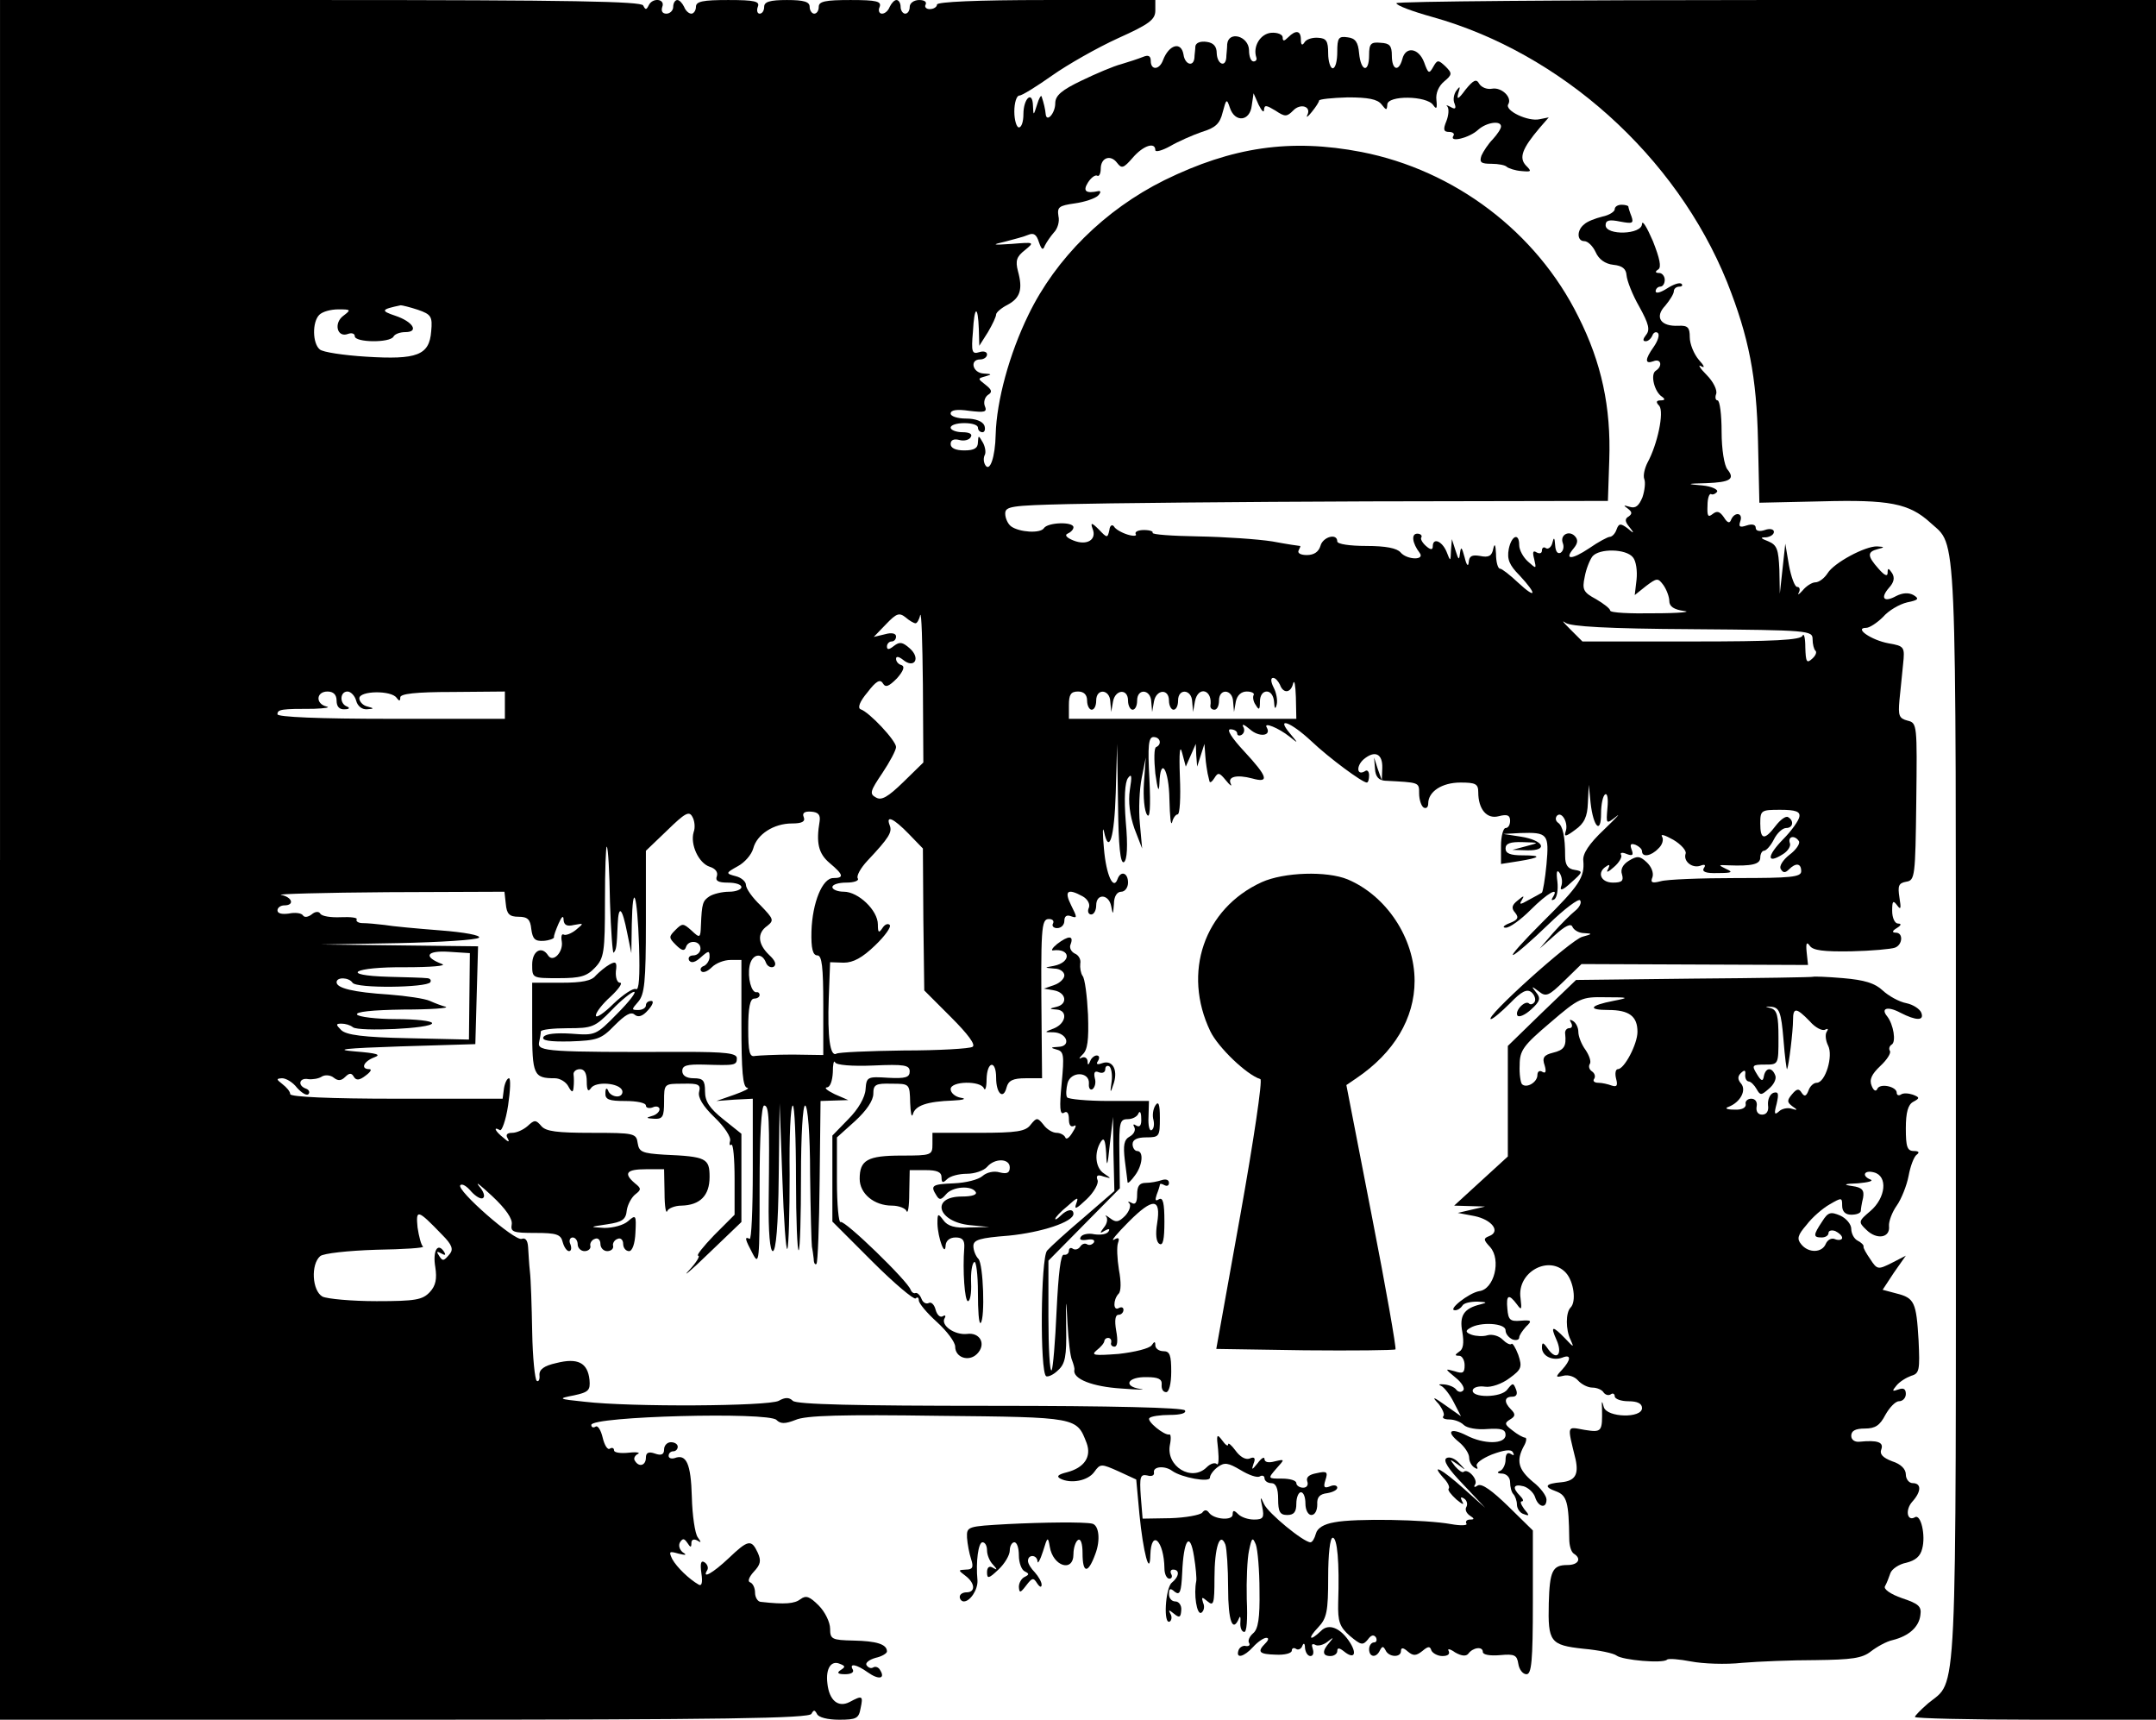 <?xml version="1.0" standalone="no"?>
<!DOCTYPE svg PUBLIC "-//W3C//DTD SVG 20010904//EN"
 "http://www.w3.org/TR/2001/REC-SVG-20010904/DTD/svg10.dtd">
<svg version="1.0" xmlns="http://www.w3.org/2000/svg"
 width="474pt" height="378pt" viewBox="0 0 474 378"
 preserveAspectRatio="xMidYMid meet">
<g transform="translate(0,378) scale(0.1,-0.1)"
fill="#000000" stroke="none">
<path d="M0 1890 l0 -1890 889 0 c702 0 891 3 895 13 5 9 7 9 12 0 3 -8 24
-13 49 -13 38 0 43 3 47 25 6 28 4 29 -24 14 -25 -13 -45 3 -49 41 -4 32 8 51
27 43 13 -5 13 -7 2 -14 -9 -6 -6 -9 10 -9 13 0 20 4 17 10 -9 15 8 12 33 -6
24 -17 39 -14 27 5 -3 6 -10 9 -15 6 -5 -3 -11 -1 -15 5 -3 5 6 12 20 16 14 3
25 10 25 14 0 16 -23 23 -74 24 -47 1 -51 3 -51 26 0 14 -11 37 -25 51 -20 20
-28 23 -40 14 -13 -10 -34 -12 -87 -6 -7 0 -13 10 -13 20 0 11 -5 21 -11 23
-6 2 -2 12 8 23 15 16 17 24 9 42 -14 30 -21 29 -64 -12 -35 -33 -60 -47 -47
-26 3 5 0 13 -6 17 -8 5 -10 -2 -7 -24 3 -20 1 -29 -6 -25 -21 12 -48 38 -58
56 -8 17 -7 18 14 12 16 -4 19 -3 9 3 -7 6 -10 15 -6 22 6 9 9 9 16 -1 7 -11
9 -11 9 -1 0 8 5 10 13 6 9 -6 9 -4 1 7 -6 8 -12 48 -13 89 -2 73 -12 95 -38
85 -7 -2 -13 0 -13 5 0 6 5 10 10 10 6 0 10 5 10 10 0 6 -7 10 -15 10 -8 0
-15 -7 -15 -16 0 -11 -6 -14 -20 -9 -14 5 -20 2 -20 -9 0 -17 -15 -22 -24 -7
-4 5 0 12 6 15 7 3 -2 5 -19 3 -18 -2 -33 0 -33 5 0 5 -4 7 -9 4 -5 -4 -12 7
-16 24 -4 17 -11 28 -16 24 -5 -3 -9 -1 -9 4 0 19 389 29 407 11 9 -9 19 -9
42 0 22 10 104 12 314 9 307 -3 304 -3 326 -60 11 -30 -5 -54 -43 -64 -20 -5
-24 -9 -15 -14 23 -12 61 -5 75 15 13 18 15 18 53 1 l39 -18 7 -76 c8 -83 23
-140 24 -90 2 59 30 31 31 -29 0 -13 5 -23 11 -23 5 0 7 5 4 10 -3 6 -1 10 4
10 15 0 14 -15 -3 -29 -14 -12 -19 -94 -4 -85 4 3 5 11 1 17 -5 9 -3 9 8 0 12
-10 15 -8 16 8 1 10 -5 19 -13 19 -8 0 -14 7 -14 16 0 13 3 14 13 5 11 -8 14
0 16 41 3 74 17 94 26 37 4 -24 6 -49 5 -54 -6 -29 1 -75 11 -70 6 4 8 14 4
22 -4 13 -3 14 10 3 13 -11 15 -5 15 51 0 68 12 104 24 74 3 -9 6 -52 6 -96 0
-72 10 -99 24 -66 2 6 4 3 3 -8 -1 -11 2 -21 8 -22 6 -2 8 27 6 72 -1 41 1 89
5 107 6 29 8 30 15 13 4 -11 8 -57 8 -101 1 -61 -3 -85 -14 -94 -8 -7 -12 -16
-9 -21 3 -5 0 -8 -7 -7 -6 2 -14 -3 -16 -9 -7 -20 12 -15 32 7 10 11 23 20 29
20 6 0 5 -5 -2 -12 -19 -19 -14 -24 23 -25 19 -1 35 3 35 9 0 5 4 7 9 4 5 -4
12 0 14 6 3 8 6 6 6 -4 1 -10 6 -18 12 -18 6 0 8 7 5 16 -3 9 -2 12 5 9 5 -4
18 -1 27 6 14 11 15 11 5 -1 -17 -19 -16 -30 2 -30 8 0 15 5 15 11 0 8 5 7 15
-1 21 -17 29 -7 14 18 -21 34 -48 45 -65 27 -25 -24 -30 -17 -6 8 19 20 22 35
22 110 0 51 4 87 10 87 10 0 15 -53 12 -143 -1 -41 3 -53 26 -73 24 -20 28
-21 39 -8 7 10 13 12 18 5 3 -6 1 -11 -4 -11 -6 0 -11 -7 -11 -15 0 -18 16
-20 24 -2 5 9 7 9 12 0 7 -16 34 -17 34 -2 0 8 5 8 15 -1 12 -10 18 -10 32 1
13 11 17 11 20 1 3 -6 14 -12 24 -12 12 0 17 4 14 11 -4 6 3 5 14 -3 14 -8 24
-9 29 -3 10 14 32 17 32 4 0 -6 15 -9 38 -7 32 3 37 0 40 -19 2 -13 10 -23 18
-23 11 0 14 28 14 158 l0 158 -54 53 c-35 34 -58 51 -67 46 -7 -5 -10 -4 -6 2
7 11 -16 36 -25 28 -3 -3 -11 3 -19 12 -13 17 -13 17 6 4 19 -14 19 -14 3 3
-9 10 -21 15 -28 11 -8 -5 4 -24 37 -58 l48 -51 -47 42 c-48 43 -74 57 -45 24
10 -10 15 -21 12 -24 -3 -3 5 -13 17 -24 12 -10 18 -13 13 -5 -5 10 -4 12 4 7
6 -4 8 -12 5 -18 -4 -6 0 -14 7 -19 11 -7 11 -9 1 -9 -7 0 -11 -4 -8 -9 3 -4
-12 -5 -34 -1 -55 10 -211 13 -256 4 -24 -4 -38 -13 -41 -25 -3 -11 -8 -19
-12 -19 -15 0 -93 64 -102 84 -8 18 -9 17 -4 -6 5 -24 2 -28 -18 -28 -13 0
-28 5 -35 12 -9 9 -12 9 -12 -1 0 -14 -41 -11 -52 4 -5 7 -10 7 -15 0 -5 -5
-36 -11 -70 -12 l-61 -1 -4 49 c-3 43 -1 49 14 46 10 -3 16 0 15 6 -3 14 24
16 40 4 21 -15 83 -26 83 -15 0 6 8 17 18 24 14 10 22 9 49 -7 18 -11 37 -18
43 -14 5 3 10 1 10 -4 0 -6 7 -11 15 -11 10 0 15 -11 15 -35 0 -28 4 -35 20
-35 15 0 20 7 20 25 0 14 5 25 10 25 6 0 10 -11 10 -25 0 -14 6 -25 13 -25 8
0 13 10 13 23 -1 16 5 23 22 25 12 2 22 7 22 12 0 5 -7 7 -16 3 -13 -5 -15 -2
-10 14 6 18 3 20 -19 15 -17 -3 -24 -9 -21 -18 3 -8 -1 -14 -9 -14 -8 0 -15 5
-15 10 0 6 -14 10 -32 10 -31 0 -31 0 -12 22 19 21 19 21 -3 16 -14 -4 -23 -2
-23 5 0 6 -7 2 -15 -9 -13 -16 -14 -16 -9 -1 5 12 2 16 -9 11 -9 -3 -21 4 -31
18 -9 12 -16 18 -16 13 0 -5 -6 -1 -13 9 -12 16 -13 13 -9 -20 2 -22 1 -36 -3
-32 -4 4 -14 1 -22 -7 -33 -33 -90 2 -81 49 3 14 2 24 -1 23 -11 -3 -51 30
-44 36 3 4 24 7 45 7 24 0 37 4 33 10 -4 6 -158 10 -429 10 -292 0 -425 3
-433 11 -8 8 -17 8 -31 0 -23 -12 -325 -14 -427 -2 -59 6 -59 7 -23 14 32 7
36 11 34 34 -4 38 -26 49 -73 37 -27 -6 -38 -14 -37 -27 1 -9 -2 -15 -6 -12
-4 3 -9 51 -10 107 -1 57 -3 117 -5 133 -2 17 -3 41 -4 54 -1 15 -6 21 -14 18
-15 -6 -145 108 -135 118 4 4 14 -2 24 -14 10 -11 22 -18 26 -14 5 3 1 15 -9
26 -9 12 3 2 29 -22 30 -28 45 -50 43 -62 -3 -17 3 -19 52 -19 46 0 56 -3 60
-20 3 -11 9 -20 14 -20 5 0 6 7 3 15 -4 8 -1 15 5 15 6 0 11 -7 11 -15 0 -8 7
-15 15 -15 8 0 14 5 13 11 -2 6 3 14 10 16 6 3 12 -2 12 -11 0 -9 7 -16 15
-16 8 0 14 5 13 11 -2 6 3 14 10 16 6 3 12 -2 12 -11 0 -9 6 -16 13 -16 7 0
13 16 14 41 2 38 1 40 -16 25 -10 -9 -33 -15 -52 -15 -34 2 -34 2 6 8 33 5 41
10 43 31 2 13 11 29 19 35 13 10 13 13 -1 24 -26 22 -19 31 24 31 l40 0 1 -52
c0 -29 3 -47 6 -40 2 6 17 12 31 12 41 1 62 22 62 63 0 41 -7 45 -100 49 -48
3 -55 6 -58 25 -3 22 -7 23 -101 23 -76 0 -101 3 -111 15 -12 14 -15 14 -30 0
-9 -8 -24 -15 -34 -15 -11 0 -15 -4 -10 -12 5 -9 2 -9 -9 1 -18 14 -24 26 -8
17 4 -3 13 21 18 54 5 33 6 60 2 60 -4 0 -9 -10 -11 -22 l-3 -23 -233 0 c-147
0 -233 4 -234 10 0 6 -8 15 -17 22 -14 11 -14 12 -1 13 9 0 24 -9 33 -21 10
-11 21 -18 25 -14 4 4 1 10 -5 12 -20 7 -15 25 5 21 9 -1 23 1 30 6 7 4 19 3
26 -3 9 -7 16 -7 25 2 9 9 14 9 19 0 5 -8 12 -8 26 3 11 8 14 14 8 14 -20 0
-13 17 11 26 16 6 6 9 -43 13 -48 4 -22 7 100 11 l165 5 3 108 3 107 -173 2
-173 2 170 3 c93 2 173 7 178 12 5 5 -32 12 -85 16 -51 4 -106 9 -123 12 -16
2 -38 4 -48 4 -9 0 -15 4 -13 8 3 4 -13 6 -35 5 -21 -1 -42 2 -45 8 -3 5 -11
5 -19 -2 -8 -6 -16 -7 -19 -2 -3 5 -17 7 -31 4 -15 -2 -25 0 -25 7 0 6 7 11
15 11 23 0 18 18 -7 23 -13 2 93 5 234 6 l257 1 3 -27 c2 -22 8 -28 28 -28 20
0 26 -6 28 -27 3 -22 8 -27 27 -26 13 1 23 5 23 8 -1 3 4 16 10 30 7 16 11 19
11 8 1 -11 7 -15 23 -11 22 4 22 4 4 -11 -10 -8 -23 -13 -27 -10 -4 2 -6 -4
-4 -15 4 -23 -19 -48 -30 -31 -14 22 -35 10 -35 -20 0 -30 0 -30 58 -30 48 0
62 4 80 23 20 21 22 34 22 147 0 68 2 121 4 119 3 -2 6 -57 7 -121 2 -64 6
-115 8 -112 6 6 7 13 9 63 2 44 10 36 21 -20 l9 -44 1 64 c2 97 12 67 16 -48
2 -67 0 -99 -7 -95 -5 3 -27 -11 -49 -32 -21 -21 -39 -33 -39 -26 0 7 15 26
33 42 17 16 27 30 20 30 -6 0 -10 11 -9 25 3 20 0 23 -14 15 -9 -5 -22 -16
-30 -24 -9 -12 -31 -16 -76 -16 l-64 0 0 -99 c0 -104 3 -111 50 -111 11 0 24
-8 29 -17 8 -15 11 -15 12 -3 1 8 1 21 0 28 -1 6 5 12 14 12 10 0 15 -9 15
-27 0 -19 3 -24 9 -15 10 16 63 12 69 -5 2 -7 -3 -13 -11 -13 -9 0 -18 6 -20
13 -3 7 -6 5 -6 -5 -1 -15 8 -18 44 -18 25 0 45 -4 45 -10 0 -5 7 -7 15 -4 8
4 15 1 15 -4 0 -6 -8 -13 -17 -15 -14 -4 -12 -5 5 -6 19 -1 22 4 22 38 0 39 0
39 41 39 35 1 40 -2 36 -18 -3 -12 8 -31 34 -56 22 -21 37 -44 34 -52 -2 -7
-1 -11 3 -8 4 2 7 -31 7 -75 l0 -79 -45 -45 c-24 -25 -40 -45 -35 -45 5 0 -4
-15 -20 -32 -17 -18 3 -2 43 37 l72 69 0 97 0 97 -40 32 c-30 24 -40 39 -40
61 0 24 -4 29 -25 29 -16 0 -25 6 -25 16 0 12 10 15 48 14 67 -2 72 -2 72 14
0 11 -24 14 -117 14 -299 -1 -321 1 -318 20 2 9 4 20 4 25 1 4 27 7 59 7 54 0
60 2 97 40 21 22 44 40 49 40 6 0 -11 -22 -37 -48 -47 -48 -48 -48 -101 -44
-33 2 -56 0 -61 -7 -5 -8 12 -11 59 -10 59 2 68 5 97 35 23 23 36 31 44 24 8
-7 18 -4 30 10 10 11 13 20 7 20 -7 0 -12 -4 -12 -10 0 -5 -7 -10 -17 -10 -15
0 -15 1 0 18 14 16 17 43 17 175 l0 157 47 45 c39 38 48 43 55 30 5 -8 7 -24
3 -34 -8 -27 11 -68 35 -76 13 -4 19 -12 16 -21 -4 -10 3 -14 24 -14 17 0 30
-4 30 -10 0 -5 -12 -10 -27 -10 -16 0 -35 -5 -43 -10 -15 -10 -17 -15 -19 -64
-1 -28 -2 -29 -21 -11 -18 16 -20 16 -35 1 -15 -15 -15 -17 1 -33 13 -13 19
-14 22 -5 5 17 32 15 32 -3 0 -8 -7 -15 -16 -15 -8 0 -12 -5 -9 -11 5 -7 14
-4 26 7 17 15 19 15 19 1 0 -8 -6 -17 -12 -20 -7 -2 -10 -8 -6 -12 4 -4 14 0
23 9 9 9 27 16 41 16 l24 0 0 -140 c0 -105 3 -140 13 -141 6 -1 -6 -7 -28 -15
l-40 -14 40 3 40 2 0 -157 c0 -86 -3 -154 -7 -151 -12 6 -10 -1 7 -33 14 -27
15 -15 15 149 0 111 4 177 10 177 11 0 12 -26 10 -207 -1 -73 3 -113 9 -113 7
0 12 57 13 163 l2 162 6 -165 c3 -91 8 -160 11 -155 3 6 5 79 5 163 -1 83 2
152 7 152 4 0 7 -73 7 -162 0 -89 3 -159 6 -156 3 3 5 76 5 162 0 92 4 156 9
156 6 0 11 -63 11 -150 1 -82 3 -154 4 -160 1 -5 3 -17 4 -27 0 -9 3 -14 6
-11 3 3 6 85 7 182 l2 176 30 1 31 1 -30 13 c-16 8 -24 14 -17 15 7 0 12 14
13 33 0 17 2 28 5 22 2 -6 37 -9 84 -7 68 3 80 1 80 -13 0 -13 -9 -16 -47 -14
-46 3 -48 2 -50 -25 -1 -18 -16 -44 -38 -66 l-35 -36 0 -95 0 -94 88 -88 c48
-48 91 -84 95 -81 4 4 7 2 7 -4 0 -7 18 -28 40 -48 22 -20 40 -44 40 -54 0
-24 30 -34 48 -16 21 21 7 48 -22 44 -27 -3 -59 19 -49 35 3 5 1 7 -4 4 -6 -4
-13 3 -16 14 -3 12 -10 18 -15 15 -6 -3 -13 1 -16 9 -3 8 -9 14 -13 13 -4 -2
-9 2 -11 7 -5 18 -145 154 -154 149 -4 -3 -8 38 -8 90 l0 96 40 36 c25 23 40
45 40 60 0 20 5 23 40 22 40 0 40 0 41 -42 1 -22 3 -34 6 -25 5 19 31 28 88
30 23 1 31 4 18 6 -13 2 -23 11 -23 19 0 18 66 19 73 2 3 -7 6 2 6 20 1 40 21
43 21 3 0 -35 16 -49 23 -21 4 15 14 20 42 20 l36 0 -1 108 c-2 223 -1 242 16
242 8 0 12 -4 9 -10 -3 -5 1 -10 9 -10 9 0 16 7 16 16 0 10 5 14 15 10 14 -5
13 -2 0 24 -16 32 -8 38 25 20 11 -6 17 -17 14 -25 -4 -8 -1 -15 5 -15 6 0 11
9 11 20 0 27 28 25 33 -2 4 -20 4 -19 6 5 0 17 7 27 16 27 8 0 15 9 15 20 0
22 -16 27 -23 8 -9 -26 -25 8 -30 67 -3 33 -3 50 0 38 11 -53 23 -15 26 85 l3
107 2 -133 c1 -92 5 -131 13 -127 7 5 9 35 4 89 -4 51 -2 87 5 96 8 11 9 4 4
-26 -4 -26 0 -56 10 -85 l17 -44 -5 55 c-3 30 -1 75 4 100 l9 45 -4 -56 c-2
-31 1 -62 7 -70 6 -9 8 16 5 79 -4 73 -2 92 9 92 15 0 19 -16 6 -22 -5 -1 -5
-28 -2 -58 5 -36 8 -44 9 -22 2 61 21 32 22 -35 1 -38 3 -60 6 -50 2 9 8 17
12 17 5 0 7 37 5 83 -2 53 0 72 5 52 l8 -30 11 25 11 25 1 -25 2 -25 8 25 8
25 2 -27 c1 -16 4 -32 5 -38 1 -5 3 -13 4 -17 1 -5 6 -1 11 7 8 13 11 12 25
-5 9 -11 14 -15 11 -8 -8 16 13 21 47 12 39 -11 34 4 -18 60 -27 29 -39 48
-30 48 8 0 15 -4 15 -9 0 -5 5 -6 10 -3 6 4 7 12 3 18 -3 7 3 4 15 -6 20 -18
48 -15 37 4 -8 13 26 -1 50 -20 20 -16 20 -16 1 7 -32 38 2 25 47 -17 39 -37
112 -91 122 -91 3 0 5 7 5 16 0 8 -4 13 -9 9 -18 -11 -20 11 -3 26 25 21 42
12 41 -19 l-1 -27 -9 25 -8 25 2 -25 c1 -17 8 -25 22 -26 76 -4 75 -3 75 -28
0 -14 5 -28 10 -31 6 -3 10 1 10 9 0 26 30 46 71 46 33 0 39 -3 39 -21 0 -38
19 -60 45 -53 19 5 25 2 25 -10 0 -9 -4 -16 -10 -16 -5 0 -10 -18 -10 -39 l0
-40 38 6 c50 8 53 13 9 13 -26 0 -37 4 -37 15 0 11 10 15 38 14 37 -1 37 -1 7
-9 l-30 -8 33 -1 c47 -1 36 22 -14 30 l-39 6 37 2 c61 2 64 -2 58 -69 -3 -32
-8 -60 -10 -62 -3 -2 -16 -9 -29 -16 -19 -11 -22 -11 -15 0 6 10 4 10 -9 -1
-13 -10 -15 -17 -6 -27 9 -11 6 -16 -12 -23 -13 -5 -17 -10 -9 -10 8 -1 33 17
55 39 38 38 64 52 49 28 -4 -6 -3 -8 3 -5 6 4 9 21 7 39 -3 22 -1 28 5 19 5
-8 7 -21 3 -30 -3 -10 5 -7 22 9 26 23 27 25 8 28 -15 2 -21 11 -21 30 0 43
-5 67 -16 74 -5 4 -6 10 -2 15 11 11 26 -17 19 -35 -4 -12 1 -11 21 4 20 14
27 29 28 59 l2 40 4 -40 c6 -53 23 -70 23 -23 0 20 4 39 9 42 5 3 7 -10 5 -30
-3 -36 -3 -36 19 -19 12 10 0 -3 -26 -28 -34 -32 -48 -54 -46 -69 3 -36 -8
-54 -90 -135 -42 -42 -71 -74 -64 -72 6 2 41 32 77 67 35 34 67 58 70 53 4 -5
-2 -16 -11 -23 -10 -8 -31 -29 -48 -48 l-30 -35 34 30 c22 20 35 26 38 18 3
-7 14 -14 26 -14 19 -1 18 -2 -4 -8 -25 -6 -219 -181 -201 -181 4 0 23 16 42
35 25 26 37 32 47 24 7 -6 10 -16 7 -21 -3 -5 -9 -7 -12 -4 -8 9 -32 -15 -26
-26 3 -5 17 1 30 13 20 18 22 25 11 38 -11 14 -10 14 6 2 16 -13 22 -10 56 23
l38 37 249 -1 249 -1 -3 28 c-2 20 0 24 7 14 7 -10 30 -13 91 -12 45 1 88 5
96 8 17 6 19 33 2 33 -9 0 -8 4 2 10 10 6 11 10 3 10 -7 0 -13 12 -13 28 0 22
2 24 11 12 8 -11 9 -7 5 17 -4 26 -2 32 15 35 19 3 20 11 22 176 2 169 2 173
-19 178 -19 5 -21 11 -18 45 2 21 6 57 8 79 4 38 3 40 -32 46 -38 7 -77 34
-49 34 7 0 24 11 37 24 12 14 36 28 53 32 25 5 27 8 14 16 -11 6 -24 5 -38 -2
-27 -15 -36 -5 -16 18 11 12 13 22 7 32 -8 12 -10 12 -10 1 0 -9 -7 -6 -20 9
-25 28 -25 37 -2 43 16 4 16 5 -1 6 -26 1 -95 -36 -109 -59 -7 -11 -19 -20
-27 -20 -7 0 -20 -8 -28 -18 -8 -9 -12 -11 -8 -4 3 6 2 12 -4 12 -5 0 -13 21
-18 48 l-8 47 -6 -55 -6 -55 -1 53 c-2 44 -5 54 -24 62 -18 7 -19 9 -5 9 9 1
17 6 17 12 0 6 -9 8 -20 4 -12 -4 -20 -2 -20 5 0 7 -8 9 -20 5 -15 -5 -18 -3
-14 9 7 19 -12 22 -20 4 -3 -9 -8 -8 -16 5 -9 13 -15 15 -25 7 -10 -8 -12 -4
-11 19 0 16 4 27 8 25 3 -2 9 0 13 5 3 5 -12 12 -32 14 -36 3 -36 4 8 5 53 2
64 9 47 30 -7 8 -13 44 -13 83 0 38 -4 69 -9 69 -4 0 -6 6 -3 14 3 8 -6 27
-21 42 -15 15 -20 24 -12 19 9 -5 7 1 -5 14 -11 13 -20 35 -20 50 0 21 -4 26
-25 25 -39 -2 -53 19 -29 44 10 12 19 26 19 32 0 5 5 10 12 10 6 0 8 3 5 6 -4
4 -18 -1 -32 -10 -14 -9 -25 -12 -25 -6 0 5 5 10 10 10 6 0 10 7 10 15 0 8 -6
15 -12 15 -9 0 -10 3 -2 8 7 5 3 24 -12 62 -13 30 -23 47 -24 38 0 -24 -80
-26 -80 -3 0 11 8 13 32 8 27 -5 30 -4 25 11 -4 10 -7 20 -7 22 0 2 -7 4 -15
4 -8 0 -15 -4 -15 -10 0 -5 -12 -13 -27 -16 -16 -4 -34 -11 -40 -17 -17 -13
-16 -37 0 -37 8 0 19 -11 25 -24 7 -16 21 -26 39 -28 20 -2 28 -9 29 -23 1
-12 13 -43 28 -69 21 -38 24 -51 15 -62 -7 -9 -8 -14 -1 -14 6 0 12 6 15 13 2
6 8 9 12 5 4 -4 0 -17 -9 -30 -20 -28 -20 -39 -1 -32 17 7 21 -11 5 -21 -12
-8 -3 -46 14 -57 7 -5 7 -8 -3 -8 -10 0 -11 -4 -3 -12 11 -14 -4 -85 -26 -125
-6 -12 -10 -28 -7 -36 3 -7 1 -25 -4 -40 -8 -19 -15 -25 -28 -21 -14 4 -15 4
-4 -4 9 -7 10 -11 2 -17 -9 -5 -9 -11 1 -23 12 -15 11 -16 -4 -3 -15 11 -19
11 -24 -3 -3 -9 -10 -16 -15 -16 -4 0 -25 -11 -45 -25 -39 -26 -56 -26 -34 0
9 11 10 19 2 27 -13 13 -33 2 -26 -16 3 -8 1 -17 -5 -21 -7 -3 -11 3 -12 17
-1 17 -3 18 -6 5 -2 -9 -9 -15 -14 -12 -5 4 -9 1 -9 -5 0 -6 -5 -8 -12 -4 -8
5 -9 0 -5 -15 5 -22 5 -22 -14 -5 -10 9 -19 25 -19 36 0 28 -17 21 -23 -9 -4
-22 1 -35 24 -58 39 -42 37 -53 -3 -16 -18 17 -36 31 -40 31 -5 0 -9 15 -9 33
-1 20 -3 24 -6 11 -3 -16 -10 -20 -29 -16 -18 3 -24 0 -25 -14 -1 -11 -5 -6
-9 11 -6 22 -8 25 -10 10 -2 -17 -3 -17 -10 5 l-8 25 -2 -25 c-1 -25 -1 -25
-10 -2 -10 23 -30 31 -30 11 0 -8 -5 -8 -15 1 -8 7 -13 16 -10 19 2 4 -2 8 -9
8 -14 0 -11 -21 5 -42 13 -17 -28 -16 -42 1 -8 9 -32 14 -75 14 -36 0 -64 4
-64 10 0 19 -32 10 -37 -10 -4 -13 -14 -20 -30 -20 -13 0 -21 4 -18 10 3 6 5
10 3 10 -2 0 -29 4 -61 10 -32 5 -105 10 -163 11 -57 1 -102 4 -100 8 2 3 -6
6 -19 6 -13 0 -21 -4 -18 -9 3 -4 -5 -5 -18 -1 -13 4 -27 12 -30 18 -4 5 -9 2
-10 -8 -4 -18 -5 -18 -23 1 -16 16 -19 16 -14 2 10 -24 -12 -38 -42 -26 -15 6
-20 12 -13 15 7 3 13 9 13 14 0 13 -57 11 -65 -2 -8 -12 -54 -9 -72 4 -7 5
-13 18 -13 28 0 16 12 18 138 21 75 2 373 5 662 6 l525 1 3 90 c4 116 -17 214
-68 315 -92 186 -272 322 -477 362 -156 30 -284 11 -433 -62 -131 -65 -239
-172 -299 -296 -42 -86 -70 -189 -72 -263 -1 -50 -13 -84 -23 -67 -4 7 -4 16
-1 22 3 5 1 18 -4 27 -10 17 -10 17 -11 1 0 -13 -8 -18 -30 -18 -19 0 -30 5
-30 14 0 9 7 12 19 9 10 -3 22 0 25 6 5 7 -3 11 -18 11 -14 0 -26 5 -26 10 0
6 14 10 30 10 17 0 30 -4 30 -10 0 -5 4 -10 10 -10 5 0 7 7 4 15 -4 9 -19 15
-40 15 -19 0 -34 5 -34 11 0 8 14 10 41 6 34 -4 40 -3 34 11 -3 8 0 19 7 24
10 6 9 11 -5 22 -18 14 -18 14 0 19 14 4 14 5 -4 6 -25 1 -32 31 -8 31 8 0 15
5 15 11 0 6 -8 8 -17 5 -16 -5 -18 0 -14 45 3 57 11 60 13 5 l1 -36 19 30 c10
17 18 34 18 39 0 4 11 14 25 21 28 15 34 34 23 74 -6 23 -3 32 15 46 22 18 21
18 -28 14 -44 -3 -46 -2 -15 5 19 5 42 11 51 15 12 5 18 0 23 -16 6 -17 9 -19
13 -8 4 8 13 21 20 29 8 8 13 24 10 36 -3 20 1 23 36 28 22 3 45 11 51 17 6 6
7 11 1 10 -28 -6 -35 0 -23 19 7 11 16 17 20 15 4 -3 8 4 8 15 0 25 22 32 36
13 10 -13 14 -12 34 11 23 27 50 36 50 17 0 -5 15 -1 33 9 17 10 49 24 69 31
30 9 40 18 46 43 8 30 9 31 16 10 11 -33 44 -30 48 5 l4 27 11 -25 c7 -14 12
-19 12 -11 1 11 5 10 25 -2 21 -14 25 -14 39 0 16 17 41 9 31 -10 -3 -7 2 -3
10 7 9 11 16 22 16 25 0 3 28 6 63 7 45 0 65 -4 74 -15 11 -14 12 -14 13 -1 0
21 87 20 101 -1 7 -10 9 -8 7 11 -2 15 5 31 17 41 18 15 18 18 3 33 -16 15
-18 15 -27 -1 -9 -16 -11 -15 -20 10 -12 32 -41 36 -48 7 -8 -29 -23 -24 -23
8 0 22 -5 27 -25 28 -21 2 -25 -2 -25 -27 0 -40 -18 -37 -22 4 -2 24 -8 33
-25 35 -20 3 -23 -1 -23 -32 0 -20 -4 -36 -10 -36 -5 0 -10 15 -10 33 0 27 -4
33 -22 34 -12 1 -26 -3 -30 -10 -5 -8 -8 -6 -8 6 0 20 -11 22 -28 5 -9 -9 -12
-9 -12 0 0 6 -11 11 -25 10 -24 -2 -41 -30 -33 -54 2 -5 -1 -9 -6 -9 -6 0 -10
11 -10 25 -1 31 -45 43 -48 13 0 -10 -2 -24 -2 -30 -2 -22 -20 -14 -21 10 0
15 -7 23 -22 25 -14 2 -24 -2 -25 -10 0 -7 -2 -19 -2 -25 -2 -21 -21 -15 -24
7 -5 30 -32 22 -45 -12 -8 -22 -27 -23 -27 -2 0 11 -5 14 -17 9 -10 -4 -31
-11 -48 -16 -16 -4 -56 -21 -87 -36 -44 -21 -58 -33 -58 -50 0 -22 -19 -43
-21 -24 -1 11 -4 24 -9 39 -1 4 -6 -4 -10 -18 -8 -25 -8 -25 -9 -2 -1 34 -21
16 -21 -19 0 -16 -4 -29 -10 -29 -5 0 -10 16 -10 35 0 19 5 35 11 35 6 0 38
20 72 44 34 24 99 61 145 82 69 31 82 41 82 61 l0 23 -240 0 c-153 0 -240 -4
-240 -10 0 -5 -7 -10 -16 -10 -8 0 -12 5 -9 10 3 6 -3 10 -14 10 -12 0 -21 -7
-21 -15 0 -8 -4 -15 -10 -15 -5 0 -10 7 -10 15 0 8 -4 15 -9 15 -5 0 -11 -7
-15 -15 -3 -8 -10 -15 -17 -15 -6 0 -9 7 -5 15 4 12 -6 15 -64 15 -56 0 -70
-3 -70 -15 0 -8 -4 -15 -10 -15 -5 0 -10 7 -10 15 0 11 -12 15 -50 15 -38 0
-50 -4 -50 -15 0 -8 -4 -15 -10 -15 -5 0 -7 7 -4 15 5 12 -6 15 -65 15 -56 0
-71 -3 -71 -15 0 -8 -5 -15 -10 -15 -6 0 -13 7 -16 15 -4 8 -10 15 -15 15 -5
0 -9 -7 -9 -15 0 -8 -7 -15 -15 -15 -9 0 -12 6 -9 15 7 18 -22 21 -30 3 -5
-10 -7 -10 -12 0 -4 9 -156 12 -710 12 l-704 0 0 -1890z m919 1209 c29 -10 32
-15 29 -47 -4 -53 -31 -63 -143 -56 -49 3 -96 10 -102 16 -16 13 -17 60 -1 76
7 7 25 12 42 12 28 0 28 -1 11 -14 -22 -16 -14 -49 10 -40 8 3 15 1 15 -5 0
-14 77 -15 85 -1 3 6 15 10 26 10 31 0 17 23 -22 36 -33 11 -31 14 12 23 3 0
20 -4 38 -10z m2671 -544 c7 -8 10 -30 8 -49 l-4 -34 25 20 c24 18 26 18 38 2
7 -10 13 -26 13 -35 0 -12 10 -19 33 -22 17 -2 -12 -5 -65 -5 -54 -1 -98 1
-98 6 0 4 -14 15 -31 25 -28 15 -31 21 -25 49 3 17 11 37 17 45 15 18 74 17
89 -2z m-1577 -145 c3 0 8 8 10 18 3 9 5 -60 6 -153 l1 -171 -44 -43 c-34 -33
-48 -41 -60 -34 -15 8 -13 14 14 54 16 24 30 50 30 57 0 14 -59 77 -78 83 -7
3 -2 17 15 37 19 25 28 30 34 20 6 -10 13 -7 31 11 14 16 18 26 10 29 -7 2
-12 8 -12 14 0 6 6 5 15 -2 25 -21 40 3 15 25 -16 14 -22 15 -35 5 -10 -8 -15
-9 -15 -1 0 6 5 11 10 11 6 0 10 5 10 11 0 7 -10 9 -24 5 l-25 -6 27 28 c23
24 29 26 43 15 8 -7 18 -13 22 -13z m1709 -13 c256 -2 263 -3 263 -22 0 -11 3
-22 6 -25 4 -3 1 -11 -7 -18 -12 -11 -14 -7 -15 25 0 21 -3 32 -6 26 -3 -10
-62 -13 -244 -13 l-240 0 -27 27 c-15 15 -20 21 -10 14 11 -8 90 -13 280 -14z
m-908 -122 c7 -20 24 -19 29 3 3 9 5 -4 6 -30 l1 -48 -250 0 -250 0 0 30 c0
23 4 30 20 30 13 0 20 -7 20 -20 0 -11 5 -20 10 -20 6 0 10 9 10 20 0 28 30
25 31 -2 l2 -23 4 23 c5 27 33 29 33 2 0 -11 5 -20 10 -20 6 0 10 9 10 20 0
28 30 25 31 -2 l2 -23 4 23 c5 27 33 29 33 2 0 -11 5 -20 10 -20 6 0 10 9 10
20 0 28 30 25 31 -2 l2 -23 4 23 c7 36 40 26 34 -10 0 -5 4 -8 9 -8 6 0 10 9
10 20 0 28 30 25 31 -2 l2 -23 4 23 c3 14 12 22 24 22 11 0 18 -4 15 -8 -2 -4
-1 -14 5 -22 7 -12 9 -10 9 8 0 13 6 22 15 22 9 0 15 -10 16 -22 1 -17 3 -18
6 -6 2 9 -1 26 -7 37 -6 12 -7 21 -1 21 5 0 11 -7 15 -15z m-2074 -35 c0 -13
6 -20 18 -19 10 0 12 3 5 6 -17 6 -16 33 1 33 7 0 16 -9 19 -20 3 -12 13 -20
24 -19 16 1 16 2 1 6 -10 2 -18 11 -18 18 0 17 71 18 82 1 6 -8 8 -7 8 1 0 8
33 12 115 12 l115 1 0 -30 0 -30 -250 0 c-160 0 -250 4 -250 10 0 11 9 12 80
12 25 1 37 3 28 5 -25 6 -23 33 2 33 13 0 20 -7 20 -20z m1062 -265 c-8 -47
-3 -71 22 -92 31 -26 32 -33 8 -33 -24 0 -46 -54 -48 -117 -1 -38 3 -53 13
-53 10 0 13 -25 13 -109 l0 -110 -67 1 c-38 0 -75 -2 -83 -3 -12 -3 -15 8 -15
61 0 45 4 65 13 65 6 0 12 3 12 8 0 4 -3 7 -7 6 -11 -1 -20 32 -15 58 5 26 27
31 36 7 3 -8 11 -12 17 -9 7 5 3 14 -10 26 -25 24 -27 48 -4 64 15 12 14 15
-15 45 -18 17 -32 37 -32 45 0 7 -10 16 -22 19 -23 6 -23 7 4 22 15 8 30 25
34 39 8 31 45 55 85 55 22 0 30 4 26 14 -4 9 2 13 16 12 16 -1 21 -7 19 -21z
m2154 10 c-1 -8 -17 -31 -36 -50 -36 -37 -36 -55 -1 -33 12 7 19 19 16 25 -5
15 11 18 20 4 3 -5 -6 -19 -21 -30 -14 -11 -23 -25 -19 -31 5 -9 10 -9 18 -1
15 15 27 14 27 -4 0 -13 -23 -15 -142 -15 -79 0 -154 -3 -167 -7 -19 -5 -23
-3 -18 9 3 9 -2 23 -13 33 -15 14 -21 14 -39 3 -13 -8 -19 -19 -15 -30 4 -14
0 -18 -20 -18 -27 0 -36 23 -14 36 7 5 8 3 3 -7 -5 -8 1 -6 13 5 12 10 19 23
16 27 -3 5 3 6 12 2 13 -5 16 -3 11 10 -4 11 -2 14 9 10 7 -3 14 -9 14 -14 0
-14 20 -11 36 6 9 8 12 20 8 26 -4 7 7 3 25 -7 17 -10 29 -24 27 -30 -6 -17
14 -33 32 -27 10 4 13 2 8 -5 -5 -8 4 -12 31 -11 31 0 34 2 18 9 -18 9 -18 9
5 8 51 -2 70 2 70 17 0 8 4 15 8 15 5 0 15 11 22 25 7 14 19 25 27 25 15 0 18
16 4 24 -5 3 -17 -6 -27 -19 -25 -33 -34 -31 -34 5 0 29 2 30 44 30 34 0 44
-4 42 -15z m-1958 -38 l31 -32 1 -156 2 -156 59 -59 c37 -37 55 -61 47 -65 -6
-4 -74 -8 -151 -8 -77 -1 -144 -4 -148 -7 -14 -8 -20 37 -17 121 l3 80 30 -1
c21 0 41 11 69 38 22 21 36 41 32 45 -4 4 -11 1 -16 -7 -8 -12 -10 -10 -10 8
0 31 -43 72 -75 72 -14 0 -25 5 -25 10 0 6 14 10 31 10 16 0 28 4 25 9 -4 5 6
23 21 39 48 51 55 63 49 78 -9 23 8 16 42 -19z m-966 -357 l-1 -95 -133 3
c-99 2 -137 7 -148 18 -12 12 -12 14 1 14 8 0 19 -3 25 -8 13 -10 174 -3 174
9 0 5 -36 9 -79 9 -44 0 -83 5 -86 10 -4 6 33 10 102 11 59 0 101 3 93 6 -8 2
-24 8 -35 13 -11 5 -51 11 -90 14 -78 5 -115 14 -115 27 0 12 27 11 35 -1 8
-13 163 -11 171 1 3 5 -1 9 -8 9 -7 1 -44 2 -83 3 -111 3 -79 22 36 21 56 0
92 3 81 7 -42 16 -35 30 14 27 l47 -3 -1 -95z m-60 -524 c22 -22 25 -32 17
-42 -14 -17 -16 -17 -25 -2 -5 7 -3 8 6 3 9 -5 11 -4 6 4 -14 21 -25 1 -19
-34 4 -26 1 -41 -12 -55 -16 -17 -31 -20 -117 -20 -55 0 -108 5 -119 10 -23
13 -26 71 -5 89 7 6 60 12 123 14 61 1 107 4 103 7 -4 3 -9 22 -12 42 -4 41 0
40 54 -16z"/>
<path d="M3070 3773 c0 -5 35 -18 78 -30 284 -79 537 -306 649 -583 48 -121
65 -208 68 -350 l3 -135 136 3 c149 4 193 -4 240 -47 59 -54 56 16 56 -1297 0
-1329 4 -1244 -61 -1298 -16 -14 -29 -27 -29 -30 0 -3 119 -6 265 -6 l265 0 0
1890 0 1890 -835 0 c-459 0 -835 -3 -835 -7z"/>
<path d="M3222 3583 c-16 -22 -20 -23 -16 -8 5 15 4 17 -4 6 -6 -8 -8 -21 -4
-29 4 -11 1 -13 -9 -7 -8 4 -11 5 -7 1 4 -5 3 -19 -2 -32 -8 -19 -6 -24 6 -24
8 0 13 -4 9 -9 -9 -15 36 -4 55 14 18 16 50 21 50 7 0 -5 -8 -17 -18 -28 -10
-10 -21 -27 -25 -36 -5 -15 -1 -18 22 -18 15 0 31 -3 34 -7 4 -3 18 -8 32 -9
22 -2 23 -1 10 12 -16 17 -9 37 30 83 l20 23 -20 -4 c-25 -6 -78 19 -69 33 9
15 -15 38 -36 34 -11 -2 -23 3 -28 11 -6 11 -12 9 -30 -13z"/>
<path d="M2774 1841 c-127 -58 -175 -199 -113 -328 17 -35 79 -95 110 -105 5
-2 -15 -136 -44 -298 l-53 -295 194 -3 c107 -1 197 0 200 2 2 3 -21 135 -52
293 l-56 288 22 15 c83 56 128 132 128 214 0 94 -62 187 -147 223 -46 19 -140
16 -189 -6z"/>
<path d="M2324 1705 c-10 -8 -14 -15 -9 -14 39 5 41 -26 2 -34 -22 -4 -22 -4
1 -6 12 0 22 -7 22 -15 0 -7 -10 -17 -22 -21 l-23 -8 23 -4 c26 -5 30 -30 5
-36 -17 -4 -17 -5 0 -6 25 -2 21 -30 -5 -41 -23 -9 -23 -9 -2 -9 30 -1 40 -31
11 -32 -18 -1 -18 -2 -4 -6 16 -4 17 -12 11 -75 -5 -52 -4 -69 5 -64 7 5 11
-1 11 -14 0 -13 4 -18 11 -15 6 4 5 -2 -3 -14 -7 -12 -14 -17 -16 -11 -2 5
-11 10 -19 10 -9 0 -22 8 -29 18 -13 16 -15 16 -28 0 -11 -15 -30 -18 -115
-18 l-101 0 0 -25 c0 -24 -2 -25 -68 -25 -75 0 -92 -10 -92 -51 0 -33 32 -59
71 -59 15 0 30 -6 32 -12 3 -7 6 10 6 39 l1 51 35 0 c25 0 35 -4 35 -16 0 -12
3 -13 12 -4 7 7 26 12 44 12 17 0 37 7 44 15 17 20 50 19 50 -1 0 -12 -6 -15
-22 -11 -13 4 -29 0 -38 -8 -9 -8 -37 -15 -63 -16 -49 -2 -52 -5 -38 -27 6
-10 10 -10 21 3 14 17 56 20 65 5 4 -6 -8 -10 -30 -10 -70 0 -54 -56 18 -63
l42 -4 -44 -1 c-31 -2 -48 3 -57 16 -12 16 -13 15 -13 -8 1 -31 17 -75 18 -47
1 10 9 17 22 17 15 0 20 -6 19 -22 -4 -51 1 -118 8 -118 5 0 8 18 7 40 -1 23
2 43 7 46 4 3 8 -27 8 -67 0 -40 2 -70 6 -67 10 10 6 130 -5 141 -6 6 -11 19
-11 28 0 14 14 18 78 23 71 7 142 30 142 48 0 12 -14 10 -28 -4 -7 -7 -12 -10
-12 -7 0 3 12 16 27 28 22 20 25 21 19 5 -5 -14 1 -11 23 10 16 15 27 35 24
42 -4 10 0 13 13 8 18 -5 18 -5 2 6 -20 12 -23 46 -8 70 7 11 10 5 12 -25 1
-33 3 -30 8 20 l7 60 1 -81 2 -82 -67 -58 c-38 -32 -74 -65 -81 -73 -14 -17
-16 -267 -2 -276 4 -2 16 3 26 13 16 14 19 31 18 92 -1 70 0 71 3 10 2 -36 6
-72 10 -80 3 -8 6 -18 5 -21 -4 -20 40 -37 103 -41 39 -3 57 -3 42 -1 -39 6
-28 27 14 26 25 0 34 -4 33 -16 -1 -10 3 -17 10 -17 6 0 11 18 11 45 0 36 -3
45 -17 45 -10 0 -18 6 -18 13 0 9 -2 9 -8 0 -5 -7 -37 -15 -73 -19 -54 -4 -61
-3 -48 8 9 7 17 16 17 21 1 4 5 7 10 6 4 -1 6 -5 5 -10 -2 -5 2 -9 7 -9 7 0 8
13 4 35 -4 23 -2 35 5 35 6 0 11 5 11 11 0 5 -4 7 -10 4 -13 -8 -13 18 -1 31
6 5 6 27 1 53 -4 25 -5 51 -2 59 4 11 1 13 -9 7 -8 -4 7 14 33 40 53 53 71 52
62 -4 -4 -24 -2 -41 5 -45 8 -5 11 10 11 49 0 40 -3 54 -12 49 -8 -5 -9 -2 -5
10 4 10 7 20 7 22 0 3 5 2 10 -1 6 -3 10 -1 10 5 0 7 -7 9 -16 6 -9 -3 -24 -6
-35 -6 -14 0 -19 -7 -19 -26 0 -17 -4 -23 -12 -18 -7 4 -10 3 -5 -1 4 -5 0
-17 -9 -27 -14 -14 -20 -16 -33 -6 -9 7 -13 8 -9 4 4 -5 2 -16 -5 -24 -10 -13
-9 -14 2 -7 9 5 12 4 8 -2 -4 -6 -17 -8 -31 -6 -13 3 -27 0 -30 -6 -4 -6 2 -8
14 -6 11 2 18 0 15 -6 -4 -5 -10 -7 -15 -4 -5 3 -11 1 -15 -5 -4 -6 -11 -8
-16 -5 -5 4 -9 1 -9 -4 0 -6 -5 -10 -11 -9 -7 2 -12 -41 -16 -122 -3 -69 -8
-128 -11 -132 -4 -4 -7 49 -7 117 l0 124 79 80 78 79 -1 76 c-1 69 1 76 18 76
11 0 22 6 24 13 3 6 6 2 6 -11 1 -15 -3 -21 -11 -16 -6 4 -8 3 -4 -4 3 -6 -1
-15 -10 -20 -13 -7 -15 -19 -11 -53 3 -24 6 -46 6 -48 1 -3 8 4 16 15 17 22
20 54 5 54 -5 0 -10 7 -10 15 0 10 10 15 30 15 29 0 30 2 30 43 0 30 -3 38
-10 27 -5 -8 -7 -22 -4 -32 2 -9 1 -19 -4 -22 -5 -3 -8 10 -7 29 l1 35 -88 0
c-48 0 -89 4 -92 8 -3 5 -2 19 1 31 7 27 49 26 47 -1 -1 -10 3 -15 8 -12 5 4
8 14 5 24 -3 13 0 17 9 13 8 -3 14 0 14 7 0 6 4 9 9 6 4 -3 7 -18 5 -33 -4
-27 -3 -28 5 -3 9 30 -4 51 -26 43 -11 -4 -14 -2 -9 5 4 7 3 12 -3 12 -5 0
-12 -6 -14 -12 -4 -10 -6 -10 -6 0 -1 7 -7 10 -13 7 -7 -4 -6 -1 2 7 11 10 14
31 12 88 -2 41 -7 80 -12 85 -4 6 -6 18 -5 27 2 9 -4 19 -12 22 -8 4 -13 13
-9 21 7 19 -5 19 -30 0z"/>
<path d="M3986 1633 c-1 -1 -119 -3 -261 -4 l-260 -3 -75 -72 -75 -73 0 -122
0 -121 -59 -54 -59 -54 34 -1 34 -1 -30 -7 -30 -7 37 -7 c38 -8 58 -34 32 -44
-13 -5 -13 -8 2 -24 25 -28 9 -93 -24 -97 -23 -4 -71 -42 -53 -42 6 0 13 5 16
10 3 6 18 9 33 9 21 -1 23 -2 7 -6 -37 -9 -47 -25 -40 -61 4 -24 2 -38 -7 -43
-10 -7 -10 -9 0 -9 6 0 12 -9 12 -21 0 -17 -4 -19 -22 -13 -22 6 -22 6 2 -14
14 -11 21 -24 17 -28 -4 -5 -11 -4 -15 1 -4 6 -16 11 -27 12 -11 1 -14 0 -7
-3 7 -3 20 -20 28 -36 l16 -31 -34 24 c-28 20 -31 20 -15 3 9 -12 14 -24 10
-27 -3 -4 3 -7 13 -7 11 0 25 -5 32 -12 7 -7 30 -11 52 -9 31 2 40 -1 40 -13
0 -21 -48 -21 -86 -1 -36 18 -46 9 -16 -15 12 -10 22 -25 22 -34 0 -8 5 -18
12 -22 6 -4 8 -3 5 3 -4 6 11 17 33 26 27 10 42 12 46 5 4 -7 2 -8 -4 -4 -8 5
-12 0 -12 -13 0 -10 -6 -22 -12 -24 -8 -3 -6 -6 5 -6 10 -1 17 -9 17 -19 0
-10 3 -22 7 -26 4 -4 8 -15 8 -23 0 -9 7 -19 15 -21 13 -5 13 -3 1 11 -7 10
-10 17 -5 17 4 0 3 5 -4 12 -18 18 -15 27 8 21 10 -3 22 -14 25 -24 7 -22 25
-26 25 -5 0 8 -13 26 -30 39 -32 27 -37 46 -20 78 6 10 7 19 3 19 -4 0 -17 7
-28 16 -17 13 -18 16 -5 24 12 7 12 12 2 22 -16 16 -15 28 3 28 9 0 12 6 8 16
-6 15 -7 15 -19 0 -13 -19 -81 -19 -76 -1 2 6 14 9 27 7 13 -2 37 6 54 19 26
19 28 24 19 51 -6 16 -13 27 -15 24 -3 -3 -12 2 -20 10 -8 8 -23 12 -33 9 -9
-3 -25 -2 -34 1 -14 5 -15 9 -4 15 22 14 78 11 78 -5 0 -8 7 -16 15 -20 8 -3
15 -1 15 4 0 5 7 15 15 24 14 13 12 15 -12 13 -23 -2 -27 2 -29 26 -3 31 3 34
21 10 10 -14 11 -12 8 13 -9 58 63 97 100 56 17 -19 23 -63 10 -76 -11 -11
-11 -49 0 -71 8 -18 7 -17 -12 3 -28 29 -33 28 -19 -3 14 -31 1 -47 -18 -21
-11 16 -14 17 -14 4 0 -19 24 -30 45 -22 20 8 19 -5 -1 -27 -15 -16 -14 -17 3
-13 11 3 25 -2 32 -10 8 -9 22 -16 32 -16 10 0 21 -5 24 -10 4 -6 11 -8 16 -5
5 4 9 1 9 -4 0 -6 14 -11 30 -11 20 0 30 -5 30 -15 0 -23 -77 -21 -84 2 -4 15
-5 15 -4 -2 1 -52 0 -54 -38 -48 -40 7 -39 13 -20 -65 7 -33 -1 -47 -31 -50
-36 -3 -40 -10 -12 -20 24 -9 28 -24 29 -104 0 -15 4 -29 10 -33 18 -11 10
-25 -14 -25 -33 0 -39 -13 -41 -84 -2 -85 3 -92 76 -100 34 -3 67 -10 73 -15
13 -10 102 -18 111 -9 3 3 27 1 53 -4 26 -5 76 -7 112 -3 36 3 109 6 162 6 79
1 102 4 121 19 13 10 34 22 48 25 36 9 58 29 61 55 3 19 -4 25 -40 37 -26 9
-41 20 -38 26 4 7 9 20 12 29 3 9 19 20 35 23 20 5 31 14 35 31 8 29 -3 77
-16 69 -17 -10 -22 16 -6 34 20 22 21 41 1 41 -8 0 -15 9 -15 19 0 12 -11 23
-30 29 -21 8 -28 16 -24 26 6 16 -8 21 -48 17 -10 -1 -18 4 -18 13 0 11 9 16
30 16 23 0 33 7 45 30 9 16 22 30 30 30 8 0 15 7 15 16 0 11 -5 14 -16 10 -14
-5 -15 -4 -5 8 7 9 22 18 33 22 18 5 19 13 16 78 -5 84 -9 93 -49 103 l-30 8
25 38 26 37 -31 -16 c-30 -15 -32 -15 -47 8 -9 13 -16 25 -15 28 1 3 -5 9 -13
13 -8 4 -14 16 -14 26 0 10 -11 23 -24 29 -21 9 -27 8 -40 -13 -20 -30 -20
-35 -1 -35 8 0 15 4 15 10 0 5 7 7 15 4 8 -4 15 -10 15 -15 0 -4 -7 -6 -15 -3
-8 4 -17 -1 -21 -10 -8 -20 -38 -21 -54 -1 -10 12 -8 20 12 43 12 16 35 36 51
45 26 15 27 15 27 -3 0 -13 7 -20 20 -20 11 0 20 3 21 8 0 4 2 17 5 29 3 17
-2 23 -24 26 -21 3 -18 5 13 6 22 2 34 5 28 8 -21 8 -15 22 7 16 31 -8 26 -56
-8 -85 -26 -22 -27 -24 -9 -41 23 -23 53 -18 50 8 -1 10 7 31 17 45 10 14 22
44 26 65 4 22 12 43 18 47 7 5 4 8 -6 8 -15 0 -18 9 -18 50 0 35 5 52 16 58
15 8 15 10 -1 16 -9 3 -21 4 -26 0 -5 -3 -9 -1 -9 4 0 14 -38 22 -43 8 -3 -6
-8 -3 -12 7 -6 14 0 26 19 44 14 13 24 28 21 33 -3 5 -1 11 4 14 10 6 4 44
-10 62 -15 18 1 23 29 8 35 -18 53 -18 46 0 -3 8 -18 18 -33 21 -16 3 -39 16
-52 28 -17 16 -40 23 -87 27 -35 3 -64 4 -66 3z m-439 -53 c-52 -10 -58 -20
-11 -20 46 0 64 -14 64 -48 0 -27 -29 -82 -43 -82 -5 0 -7 -9 -4 -21 4 -15 2
-19 -10 -15 -8 3 -21 6 -29 6 -9 0 -13 4 -9 9 3 5 1 12 -5 16 -6 4 -8 11 -5
16 4 5 -1 19 -9 31 -9 12 -16 30 -16 40 0 9 -5 20 -12 24 -7 4 -8 3 -4 -4 4
-7 2 -12 -4 -12 -6 0 -10 -6 -9 -12 3 -28 -2 -36 -27 -42 -20 -5 -24 -11 -18
-28 4 -14 2 -18 -5 -14 -6 4 -11 1 -11 -7 0 -16 -24 -30 -34 -20 -3 4 -6 22
-5 42 0 32 8 43 67 93 64 55 69 57 122 56 52 0 53 -1 17 -8z m374 -85 c3 -39
7 -68 8 -65 4 9 13 84 13 108 0 28 7 28 37 -3 12 -14 28 -22 34 -18 6 3 7 1 3
-5 -4 -6 -2 -20 3 -30 12 -23 -6 -82 -25 -82 -7 0 -15 -8 -18 -17 -5 -13 -9
-14 -15 -5 -6 10 -11 9 -21 -3 -12 -14 -11 -18 1 -27 12 -8 11 -9 -2 -5 -9 3
-22 0 -28 -6 -10 -9 -11 -5 -5 17 5 22 4 27 -7 24 -8 -3 -13 -15 -12 -27 2
-13 -3 -21 -13 -21 -9 0 -14 7 -12 18 2 10 -3 17 -12 17 -8 0 -14 -6 -12 -12
1 -8 -9 -13 -25 -12 -17 0 -22 3 -13 6 26 10 40 36 28 51 -8 9 -8 16 -1 23 8
8 11 7 10 -2 -1 -8 2 -15 7 -16 5 0 13 -8 18 -17 8 -14 10 -14 27 1 11 9 17
22 14 29 -7 19 -21 18 -25 -1 -2 -13 -6 -12 -16 5 -11 18 -10 20 18 20 30 0
30 0 30 59 0 48 -3 61 -17 65 -14 4 -14 4 2 3 17 -2 21 -12 26 -72z"/>
<path d="M2215 430 c-88 -5 -90 -5 -89 -30 1 -14 5 -35 9 -47 6 -18 3 -23 -11
-23 -18 -1 -18 -1 -1 -14 21 -16 22 -36 2 -36 -8 0 -15 -4 -15 -10 0 -5 4 -10
9 -10 14 0 31 26 30 46 -4 42 2 84 11 84 6 0 10 -8 10 -18 0 -10 6 -24 13 -31
10 -11 10 -13 0 -7 -8 5 -13 1 -13 -10 0 -15 4 -14 25 6 14 13 25 32 25 42 0
10 5 18 10 18 6 0 10 -13 10 -29 0 -16 6 -32 13 -35 10 -5 10 -7 0 -12 -7 -3
-13 -13 -13 -22 1 -14 3 -14 16 3 13 17 16 18 24 5 6 -9 10 -10 10 -3 0 6 -7
18 -15 27 -8 8 -15 19 -15 25 0 15 20 14 21 -1 0 -7 6 3 12 22 10 33 11 33 15
10 7 -43 52 -57 52 -16 0 14 5 28 10 31 6 4 10 -8 10 -29 0 -45 12 -46 28 -2
12 31 8 64 -7 67 -18 4 -106 3 -186 -1z"/>
</g>
</svg>
